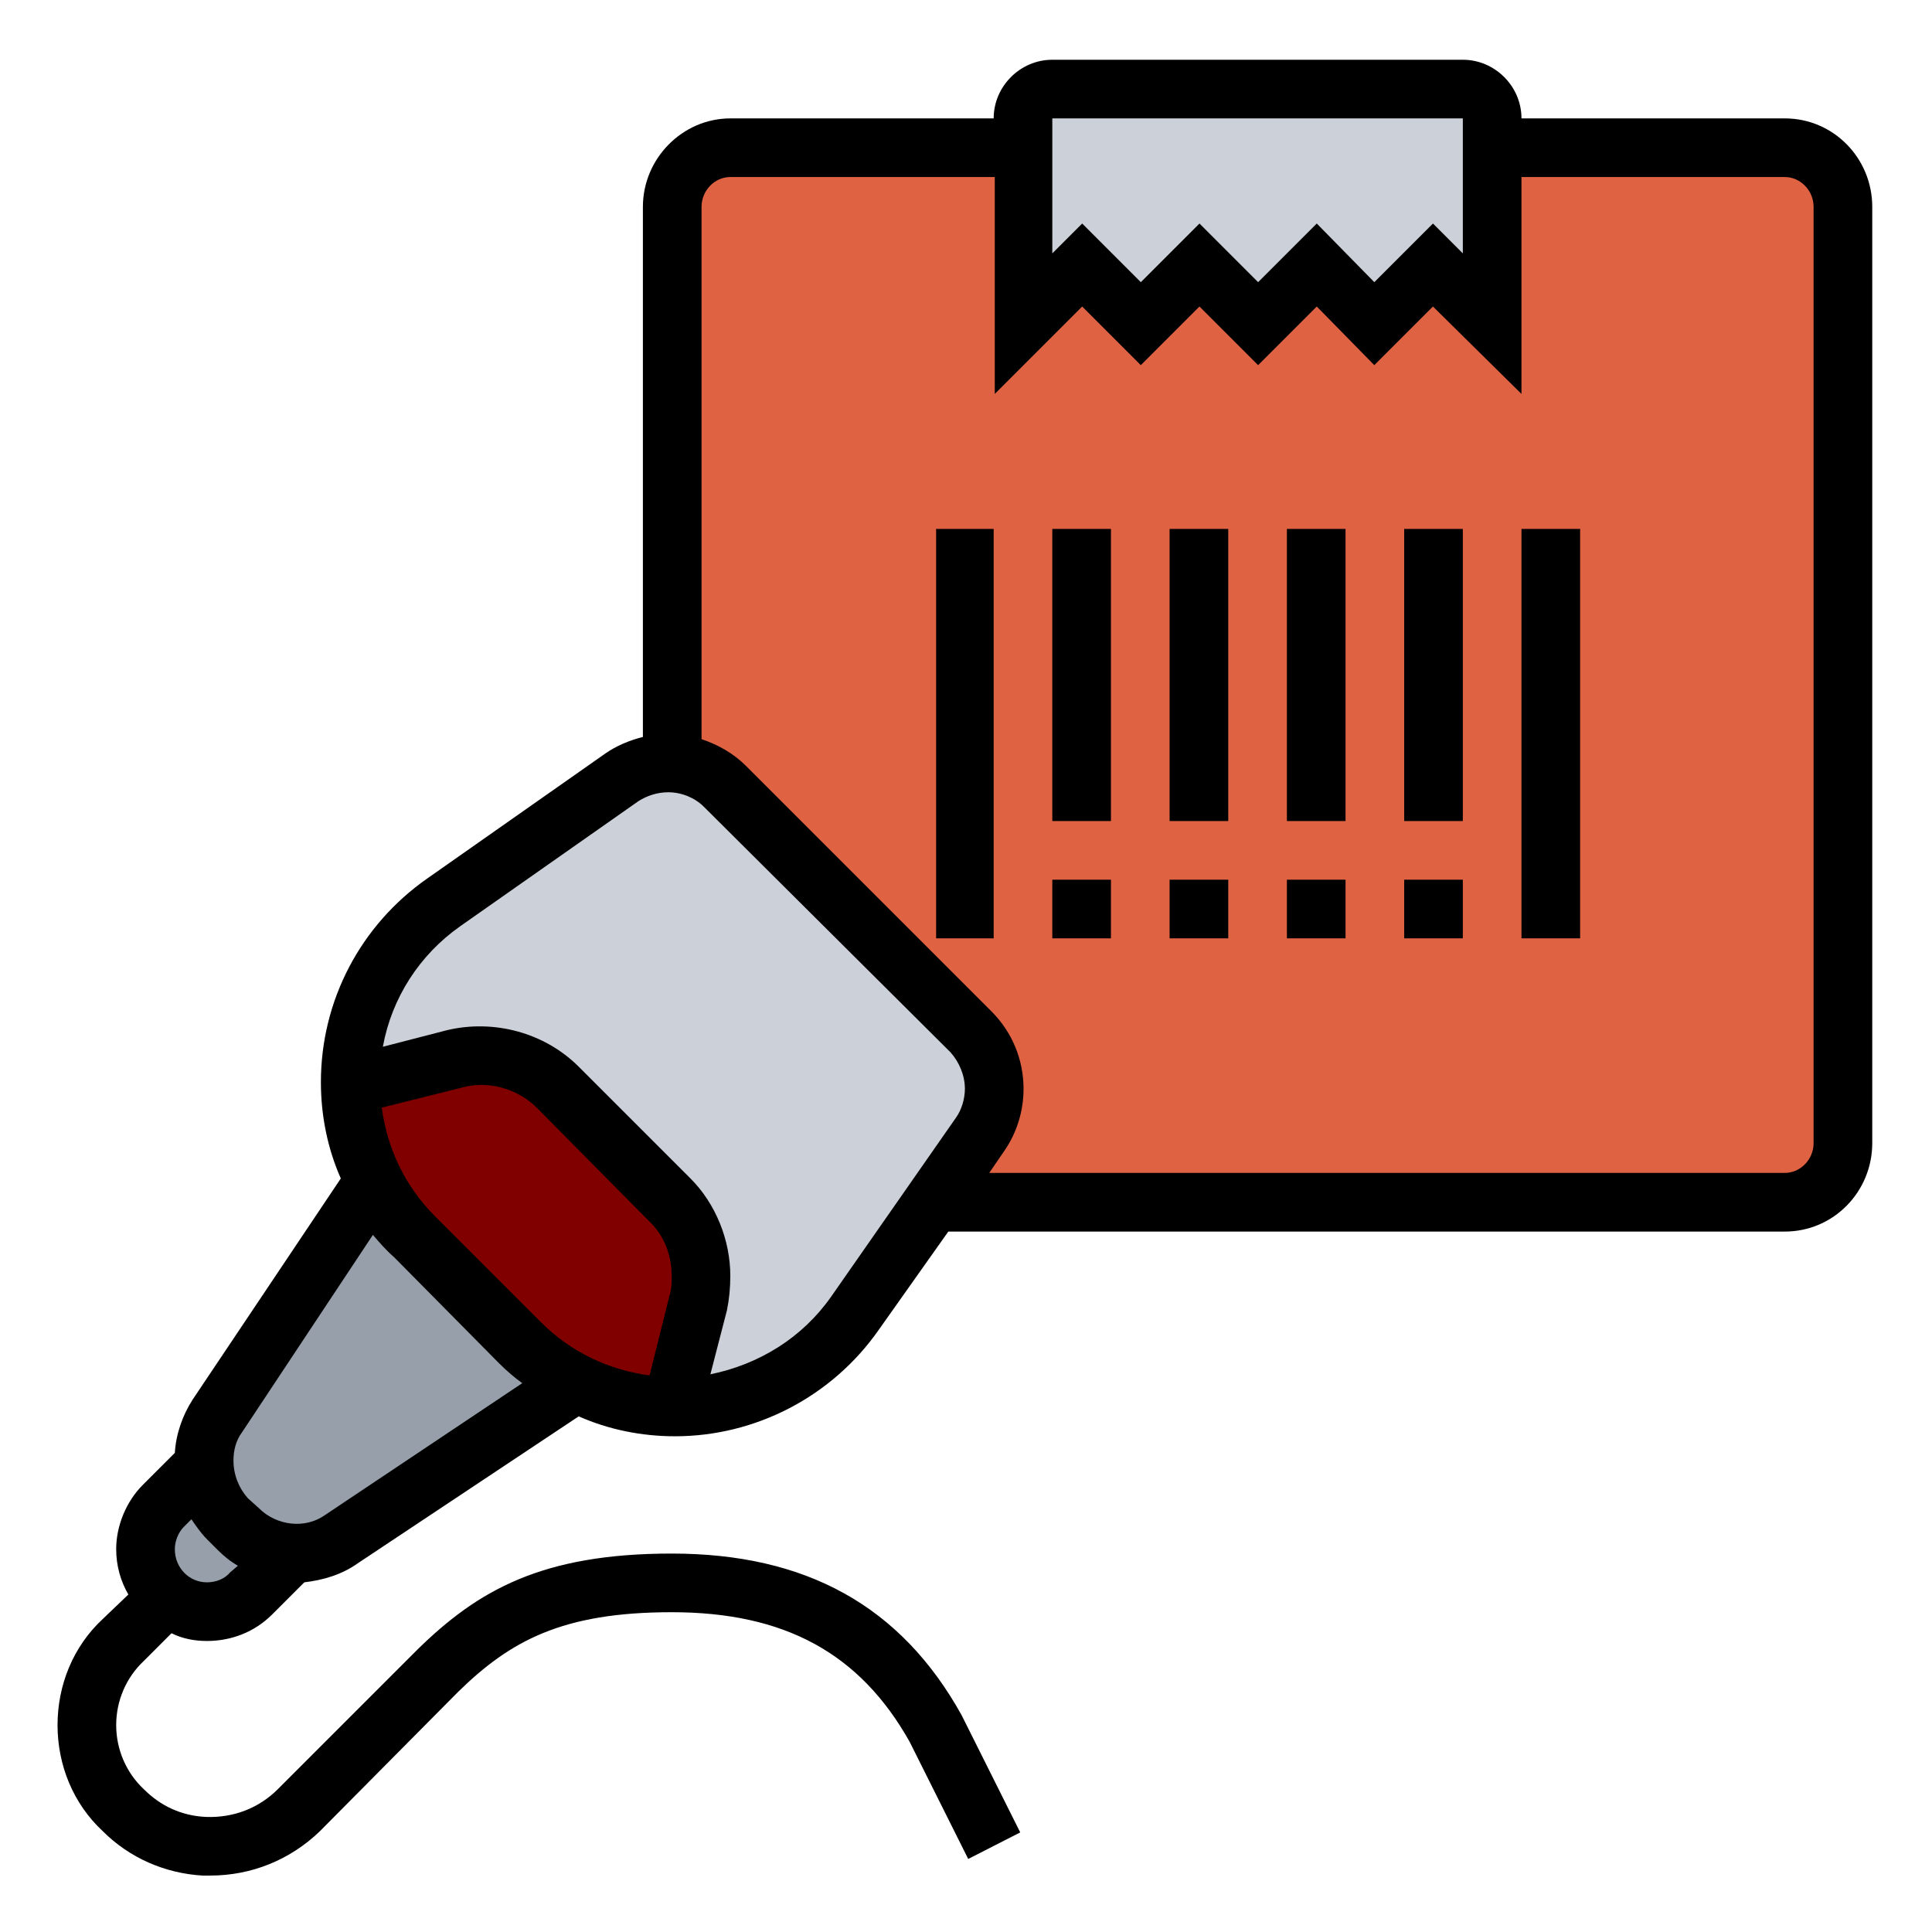 <?xml version="1.0" encoding="UTF-8"?>
<!DOCTYPE svg PUBLIC "-//W3C//DTD SVG 1.1//EN" "http://www.w3.org/Graphics/SVG/1.1/DTD/svg11.dtd">
<!-- Creator: CorelDRAW X8 -->
<svg xmlns="http://www.w3.org/2000/svg" xml:space="preserve" width="17.462mm" height="17.462mm" version="1.1" style="shape-rendering:geometricPrecision; text-rendering:geometricPrecision; image-rendering:optimizeQuality; fill-rule:evenodd; clip-rule:evenodd"
viewBox="0 0 1746 1746"
 xmlns:xlink="http://www.w3.org/1999/xlink">
 <defs>
  <style type="text/css">
   <![CDATA[
    .fil0 {fill:none}
    .fil5 {fill:black}
    .fil4 {fill:maroon}
    .fil2 {fill:#969FAA}
    .fil3 {fill:#CCD1D9}
    .fil1 {fill:#DF6243}
   ]]>
  </style>
 </defs>
 <g id="Layer_x0020_1">
  <rect id="canvas_background" class="fil0" x="89" y="77" width="15399" height="10636"/>
  <path id="svg_1" class="fil1" d="M1613 134l-953 0c-29,0 -53,24 -53,53l-2 899 1008 0c29,0 53,-24 53,-53l0 -846c0,-29 -24,-53 -53,-53l0 0z"/>
  <path id="svg_2" class="fil2" d="M215 1382c12,12 28,19 48,21l0 1 -36 36c-11,11 -25,17 -40,17 -15,0 -29,-7 -39,-17 -10,-10 -17,-24 -17,-39 0,-15 6,-30 17,-40l36 -37 0 0c1,18 9,35 22,48l9 10 0 0z"/>
  <path id="svg_3" class="fil2" d="M521 1250l-213 141c-12,8 -26,13 -40,13 -2,0 -3,0 -5,-1 -20,-2 -36,-9 -48,-21l-9 -10c-13,-12 -21,-30 -22,-48 0,-1 0,-3 0,-4 0,-14 4,-28 13,-41l141 -212c9,19 22,36 36,51l96 95c15,15 32,28 51,37l0 0z"/>
  <path id="svg_4" class="fil3" d="M898 984c0,15 -4,29 -13,42l-41 59 -71 102c-38,53 -98,84 -163,84 -1,0 -2,0 -3,0l24 -94c2,-7 3,-15 3,-24 0,-26 -10,-51 -29,-69l-101 -101c-19,-19 -43,-29 -70,-29 -8,0 -16,1 -23,3l-94 23c-1,0 -1,-1 -1,-2 0,-33 8,-64 23,-92 14,-28 35,-52 62,-71l161 -112c12,-9 27,-14 42,-14 1,0 2,0 3,1 18,0 35,8 48,20l222 223c14,13 22,32 22,51l-1 0z"/>
  <path id="svg_5" class="fil4" d="M521 1250c-19,-9 -36,-22 -51,-37l-96 -95c-14,-15 -27,-32 -36,-51 -14,-27 -21,-56 -21,-87l94 -23c7,-2 15,-3 23,-3 27,0 51,10 70,29l101 101c19,18 29,43 29,69 0,9 -1,17 -3,24l-24 94c-30,0 -60,-8 -86,-21z"/>
  <path id="svg_6" class="fil3" d="M1348 134l0 158 -53 -52 -53 52 -52 -52 -53 52 -53 -52 -53 52 -53 -52 -53 52 0 -158 0 -27c0,-14 12,-26 26,-26l371 0c14,0 26,12 26,26l0 27 0 0z"/>
  <polygon id="svg_7" class="fil5" points="951,795 1004,795 1004,848 951,848 "/>
  <polygon id="svg_8" class="fil5" points="1057,795 1110,795 1110,848 1057,848 "/>
  <polygon id="svg_9" class="fil5" points="1163,795 1216,795 1216,848 1163,848 "/>
  <polygon id="svg_10" class="fil5" points="1269,795 1322,795 1322,848 1269,848 "/>
  <polygon id="svg_11" class="fil5" points="951,478 1004,478 1004,742 951,742 "/>
  <polygon id="svg_12" class="fil5" points="1057,478 1110,478 1110,742 1057,742 "/>
  <polygon id="svg_13" class="fil5" points="1163,478 1216,478 1216,742 1163,742 "/>
  <polygon id="svg_14" class="fil5" points="1269,478 1322,478 1322,742 1269,742 "/>
  <polygon id="svg_15" class="fil5" points="1375,478 1428,478 1428,848 1375,848 "/>
  <polygon id="svg_16" class="fil5" points="846,478 898,478 898,848 846,848 "/>
  <path id="svg_17" class="fil5" d="M1613 107l-238 0c0,-29 -24,-53 -53,-53l-371 0c-29,0 -53,24 -53,53l-238 0c-43,0 -79,36 -79,80l0 479c-12,3 -24,8 -34,15l-161 113c-60,42 -96,110 -96,184 0,30 6,60 18,87l-134 200c-9,14 -15,31 -16,48l-29 29c-15,15 -24,37 -24,58 0,15 4,29 11,41l-23 22c-27,25 -41,60 -41,96 0,36 14,71 41,96 24,24 56,38 90,40 2,0 5,0 7,0 37,0 72,-14 99,-40l125 -126c47,-46 94,-72 193,-72 102,0 170,37 215,117l53 106 47 -24 -53 -106c-55,-99 -141,-146 -262,-146 -117,0 -175,33 -230,87l-126 126c-17,17 -40,26 -65,25 -22,-1 -41,-10 -56,-25 -16,-15 -25,-36 -25,-58 0,-22 9,-43 25,-58l25 -25c10,5 21,7 32,7 22,0 43,-8 59,-24l29 -29c17,-2 34,-7 48,-17l200 -133c27,12 57,18 87,18 73,0 142,-36 184,-96l63 -89 756 0c44,0 79,-36 79,-80l0 -846c0,-44 -35,-80 -79,-80l0 0zm-662 0l371 0 0 122 -27 -27 -53 53 -52 -53 -53 53 -53 -53 -53 53 -53 -53 -27 27 0 -122 0 0zm-346 1064l-18 72c-37,-5 -71,-21 -98,-48l-96 -96c-27,-27 -43,-61 -48,-98l72 -18c24,-7 51,1 68,18l101 102c14,13 21,31 21,50 0,6 0,12 -2,18zm-418 259c-16,0 -29,-13 -29,-30 0,-7 3,-15 8,-20l7 -7c4,6 9,13 14,18l10 10c5,5 11,10 18,14l-7 6c-5,6 -13,9 -21,9l0 0zm107 -61c-18,13 -44,10 -60,-6l-10 -9c-8,-9 -13,-21 -13,-34 0,-9 2,-18 8,-26l118 -178c6,7 12,14 19,20l95 96c7,7 14,13 21,18l-178 119 0 0zm457 -197c-26,37 -65,61 -109,70l15 -58c2,-10 3,-20 3,-31 0,-32 -13,-65 -36,-88l-101 -101c-31,-31 -77,-43 -119,-33l-58 15c8,-44 33,-83 70,-109l161 -113c8,-5 17,-8 27,-8 12,0 24,5 32,13l223 222c8,9 13,21 13,33 0,9 -3,19 -8,26l-113 162 0 0zm888 -139c0,15 -12,27 -26,27l-719 0 13 -19c12,-17 18,-37 18,-57 0,-26 -10,-51 -29,-70l-222 -222c-11,-11 -25,-19 -40,-24l0 -481c0,-15 12,-27 26,-27l239 0 0 196 79 -79 53 53 53 -53 53 53 53 -53 52 53 53 -53 80 79 0 -196 238 0c14,0 26,12 26,27l0 846 0 0z"/>
 </g>
</svg>
